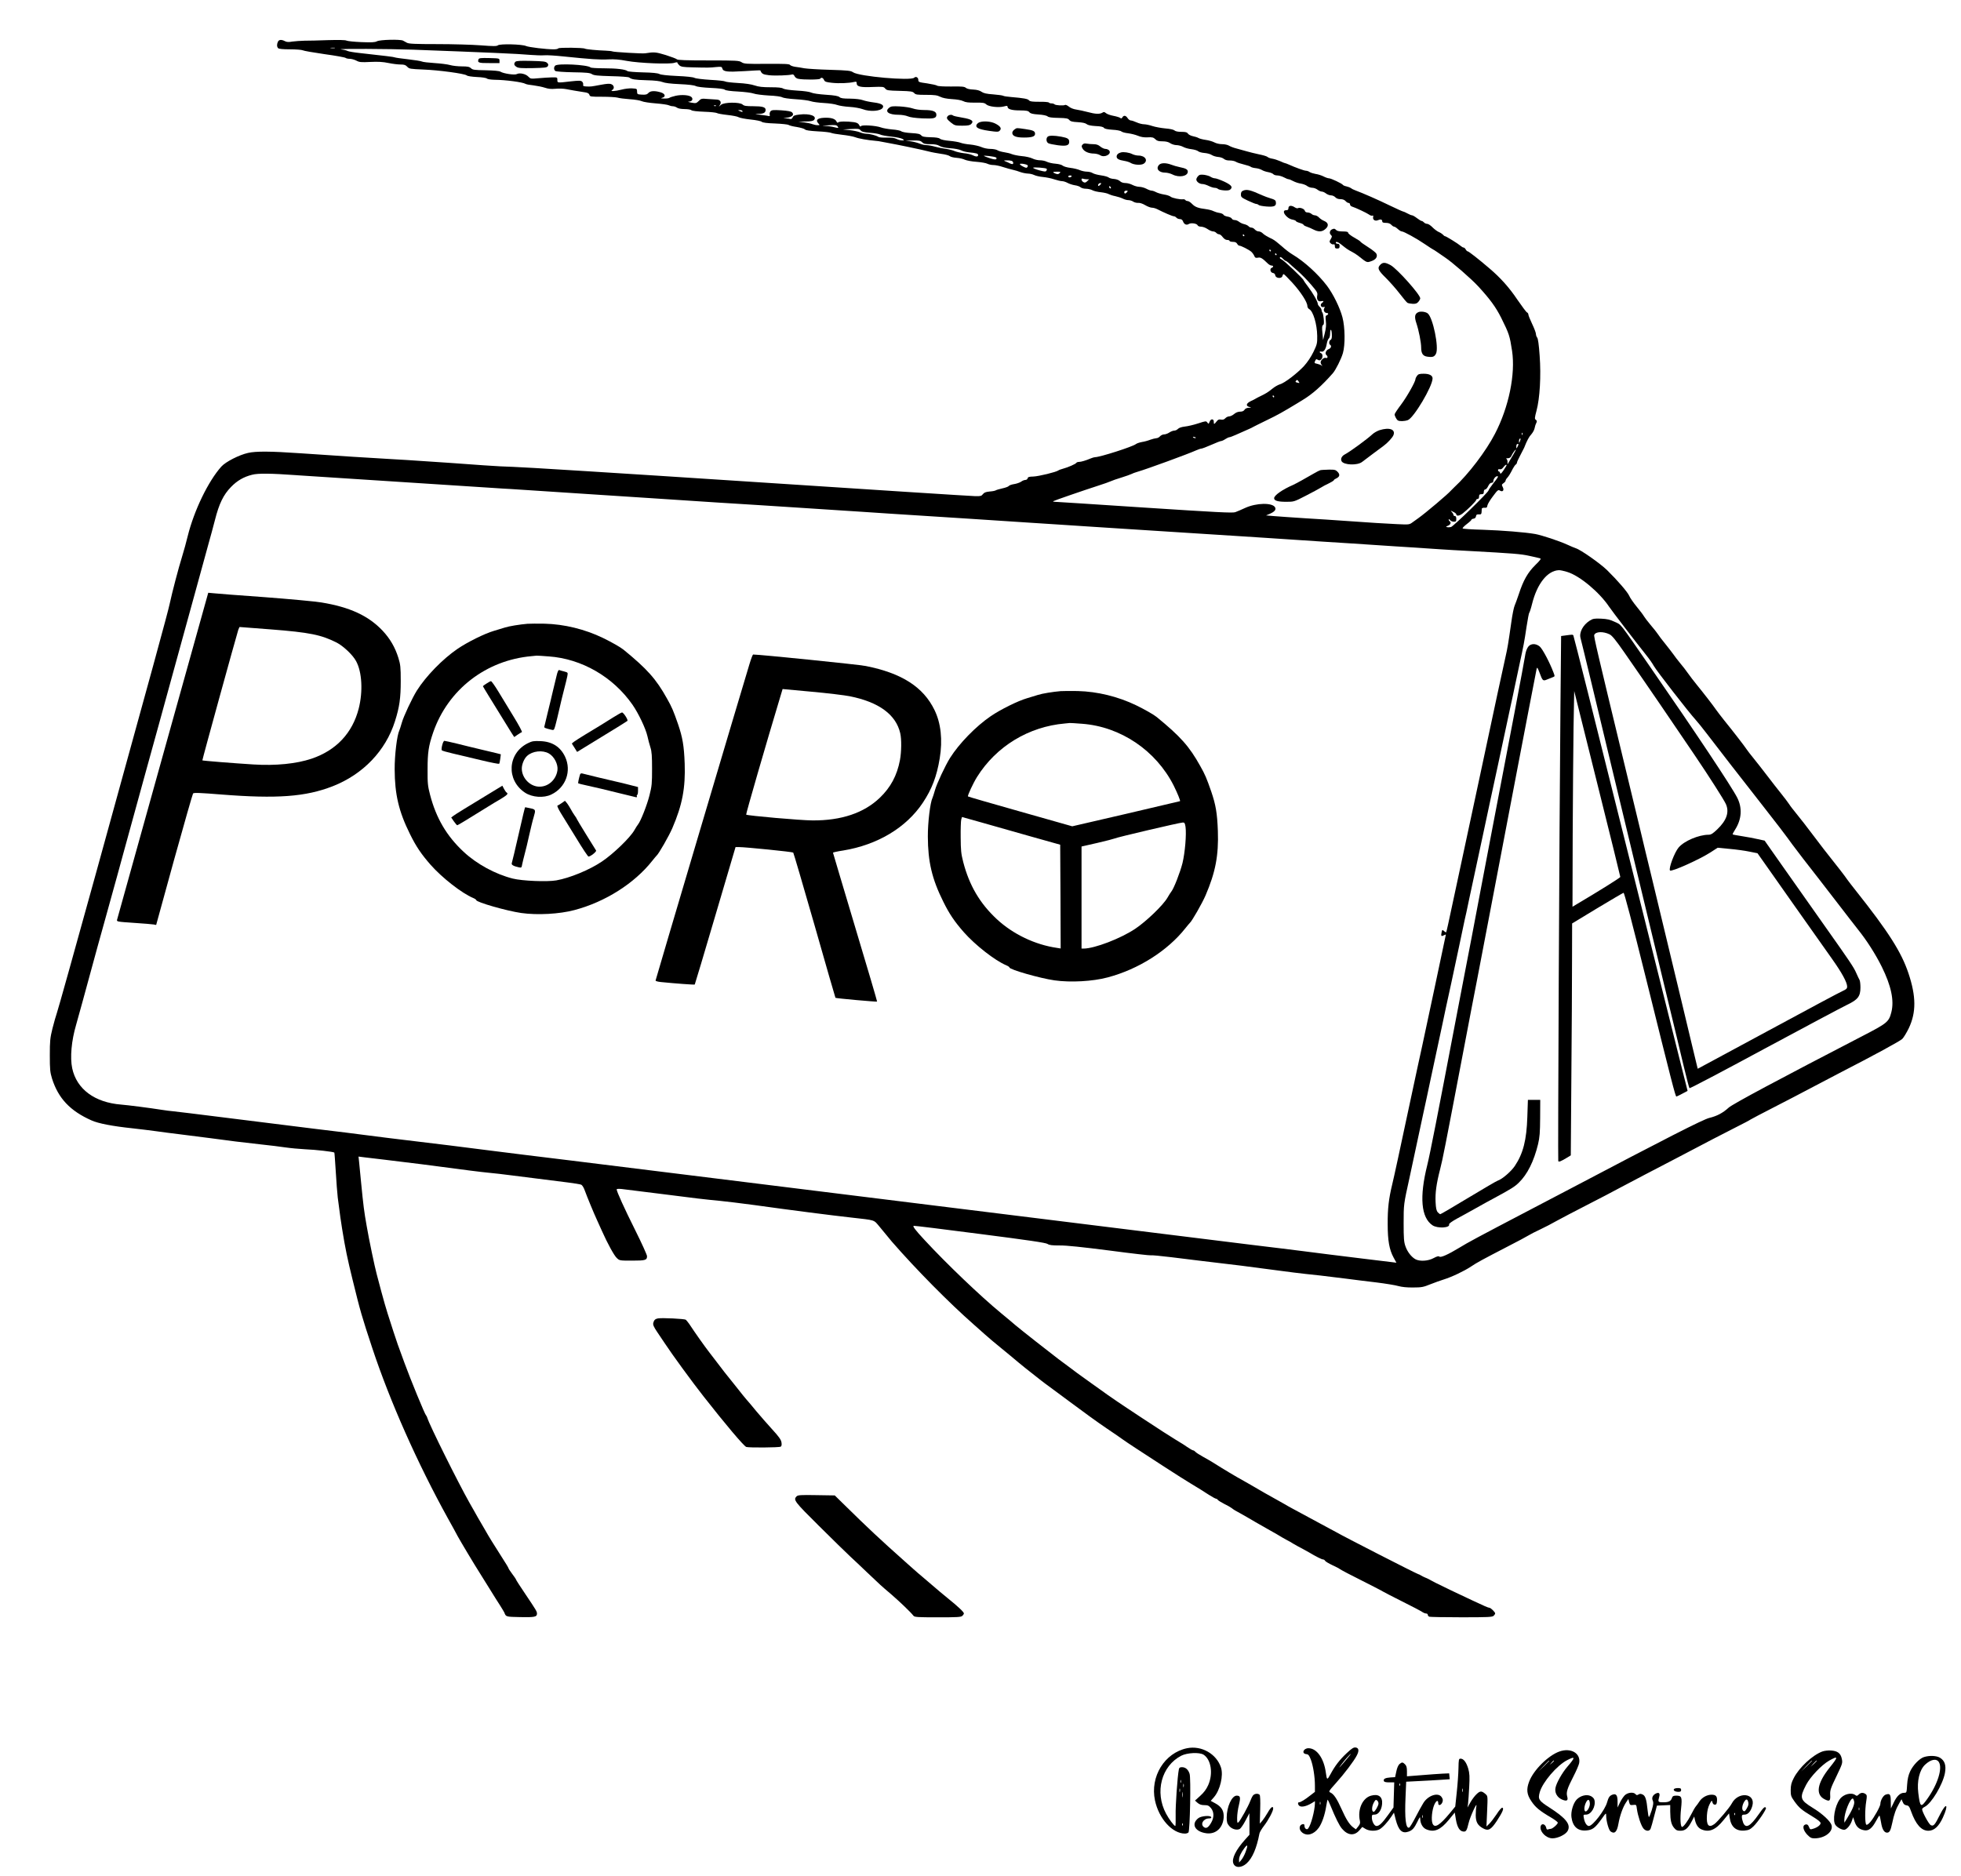 <?xml version="1.0" standalone="no"?>
<!DOCTYPE svg PUBLIC "-//W3C//DTD SVG 20010904//EN"
 "http://www.w3.org/TR/2001/REC-SVG-20010904/DTD/svg10.dtd">
<svg version="1.0" xmlns="http://www.w3.org/2000/svg"
 width="2067pt" height="1978pt" viewBox="0 0 2067 1978"
 preserveAspectRatio="xMidYMid meet">

<g transform="translate(0,1978) scale(0.1,-0.1)"
fill="#000000" stroke="none">
<path d="M2930 19341 c-13 -26 -13 -54 2 -69 8 -8 51 -12 126 -12 62 0 122 -5
132 -10 10 -6 115 -24 232 -41 117 -16 217 -34 222 -40 6 -5 25 -9 43 -9 18 0
49 -9 69 -19 31 -17 50 -19 147 -14 83 4 133 1 191 -11 43 -9 100 -16 128 -16
39 0 54 -5 71 -24 21 -22 31 -23 167 -29 164 -6 437 -43 460 -62 9 -8 53 -14
108 -17 52 -2 97 -9 104 -16 7 -7 42 -12 82 -13 115 -1 295 -25 325 -43 7 -5
45 -12 85 -16 39 -5 93 -16 120 -25 36 -12 66 -15 110 -11 34 4 86 2 116 -4
49 -10 100 -18 206 -35 21 -4 34 -13 37 -25 5 -19 14 -20 134 -20 70 0 143 -4
161 -9 18 -6 77 -13 130 -17 53 -3 111 -13 127 -21 17 -8 83 -18 148 -23 64
-5 126 -14 137 -20 10 -5 29 -10 42 -10 13 0 33 -7 44 -15 12 -9 42 -14 79
-15 34 0 66 -5 73 -12 7 -7 58 -13 134 -16 68 -2 128 -9 135 -14 6 -5 56 -14
110 -20 54 -6 108 -16 119 -24 12 -7 68 -18 125 -24 58 -6 109 -16 118 -24 11
-9 55 -15 143 -18 70 -3 133 -10 140 -15 7 -6 46 -16 87 -22 41 -7 79 -18 85
-25 8 -10 50 -16 136 -21 68 -3 132 -11 141 -16 9 -5 61 -14 115 -20 54 -6
116 -17 139 -26 39 -15 127 -30 215 -38 25 -2 45 -5 45 -6 0 0 34 -7 75 -14
112 -20 367 -73 435 -91 33 -9 94 -20 135 -26 41 -5 82 -16 91 -24 9 -8 41
-16 72 -18 31 -2 70 -11 87 -20 18 -8 73 -19 123 -22 50 -4 102 -13 116 -21
14 -7 42 -13 63 -13 20 0 65 -9 100 -21 34 -11 81 -24 103 -29 22 -5 58 -15
80 -24 22 -8 57 -15 78 -16 21 0 51 -7 67 -15 16 -8 58 -18 92 -21 35 -3 89
-14 121 -25 31 -10 68 -19 82 -19 13 0 39 -8 57 -18 18 -10 52 -21 76 -25 24
-3 51 -12 61 -21 10 -9 35 -16 57 -16 21 0 53 -7 69 -16 17 -9 57 -18 90 -21
33 -4 69 -12 80 -19 11 -6 43 -17 70 -22 28 -6 64 -18 80 -26 17 -9 43 -16 58
-16 15 0 39 -7 52 -16 13 -9 37 -14 52 -13 17 2 47 -8 74 -24 25 -15 57 -27
72 -27 14 0 38 -7 54 -15 72 -37 161 -75 175 -75 9 0 21 -7 28 -15 7 -8 23
-15 36 -15 17 0 28 -8 34 -25 12 -32 37 -42 62 -26 23 14 84 5 92 -15 3 -8 19
-14 36 -14 17 0 48 -11 68 -25 20 -14 46 -25 58 -25 12 0 27 -7 34 -15 7 -8
20 -15 29 -15 10 0 27 -13 39 -30 15 -19 31 -30 47 -30 14 0 25 -4 25 -10 0
-5 16 -10 35 -10 24 0 37 -6 45 -20 6 -11 16 -20 22 -20 19 0 101 -42 127 -64
13 -12 27 -32 32 -45 8 -19 14 -22 38 -18 29 6 45 -4 106 -63 12 -11 28 -20
38 -20 21 0 22 -16 1 -24 -23 -9 -14 -50 13 -54 14 -2 23 -11 25 -25 4 -32 67
-38 75 -8 3 12 9 21 13 21 5 0 46 -41 91 -90 88 -96 159 -206 159 -245 0 -14
9 -29 21 -35 41 -23 81 -158 83 -280 1 -80 -1 -90 -40 -171 -27 -55 -63 -108
-100 -149 -73 -78 -206 -180 -254 -192 -19 -6 -55 -26 -80 -47 -44 -36 -69
-51 -125 -78 -16 -8 -37 -18 -45 -23 -8 -6 -34 -19 -58 -30 -48 -24 -53 -50
-12 -61 23 -6 22 -7 -7 -8 -21 -1 -37 -8 -45 -21 -9 -14 -24 -20 -46 -20 -22
0 -45 -9 -64 -25 -16 -14 -40 -25 -52 -25 -13 0 -31 -9 -41 -20 -12 -13 -25
-17 -45 -14 -21 5 -32 0 -47 -20 -25 -32 -30 -32 -29 -4 1 34 -32 36 -44 2
-10 -25 -11 -26 -24 -9 -13 18 -17 17 -97 -9 -46 -15 -109 -30 -139 -33 -35
-4 -62 -13 -73 -24 -10 -11 -28 -19 -40 -19 -12 0 -35 -9 -52 -20 -16 -11 -41
-20 -55 -20 -14 0 -33 -9 -43 -20 -9 -11 -27 -20 -39 -20 -13 -1 -41 -8 -63
-16 -22 -9 -62 -20 -88 -24 -27 -5 -56 -15 -64 -22 -33 -27 -379 -138 -431
-138 -8 0 -28 -6 -45 -13 -51 -22 -102 -37 -125 -37 -11 0 -24 -4 -27 -10 -8
-12 -86 -47 -139 -61 -22 -6 -45 -14 -51 -19 -22 -17 -208 -62 -262 -64 -46
-1 -59 -5 -61 -19 -2 -9 -13 -17 -24 -17 -11 0 -32 -8 -46 -19 -15 -10 -48
-21 -74 -25 -26 -4 -51 -13 -55 -20 -5 -7 -35 -18 -68 -25 -33 -7 -64 -17 -70
-21 -5 -4 -34 -10 -64 -12 -41 -4 -58 -11 -71 -28 -15 -20 -25 -22 -79 -21
-34 0 -1121 70 -2414 155 -1294 85 -2400 154 -2460 154 -59 1 -196 8 -305 16
-108 8 -271 20 -362 26 -91 6 -226 15 -300 20 -74 6 -218 14 -320 20 -168 9
-578 35 -950 61 -319 22 -472 23 -555 4 -95 -21 -237 -94 -282 -144 -138 -154
-287 -462 -354 -731 -15 -63 -42 -160 -59 -215 -39 -125 -106 -381 -131 -498
-20 -96 -188 -708 -780 -2852 -214 -775 -398 -1433 -409 -1462 -10 -28 -31
-103 -47 -165 -25 -102 -28 -130 -28 -283 0 -150 3 -179 23 -245 66 -209 191
-342 417 -442 71 -32 221 -61 430 -83 83 -9 193 -23 245 -30 52 -8 174 -23
270 -35 96 -12 238 -30 315 -40 171 -24 343 -45 535 -66 80 -8 190 -22 245
-30 55 -8 149 -17 210 -20 108 -4 301 -26 309 -35 2 -2 8 -92 15 -199 6 -107
16 -231 21 -275 26 -198 32 -246 46 -330 33 -205 56 -316 110 -535 83 -339 97
-386 209 -725 186 -560 475 -1211 795 -1790 46 -82 93 -168 104 -190 29 -53
179 -304 231 -385 23 -36 72 -114 109 -175 37 -60 85 -137 107 -170 21 -33 41
-67 45 -75 17 -45 15 -45 169 -48 151 -3 175 2 175 37 0 22 -9 37 -122 205
-54 80 -98 148 -98 152 0 4 -18 31 -40 60 -22 29 -40 57 -40 61 0 4 -28 52
-63 105 -90 141 -148 234 -180 292 -16 28 -35 61 -43 74 -8 13 -25 42 -38 65
-13 23 -51 92 -86 152 -121 214 -422 819 -445 895 -4 14 -11 27 -15 30 -11 8
-161 372 -226 550 -68 184 -83 226 -118 335 -19 61 -47 146 -61 190 -14 44
-44 147 -66 230 -22 82 -44 166 -49 185 -21 78 -81 364 -105 505 -28 159 -34
207 -59 460 -8 88 -18 185 -21 216 l-6 56 63 -8 c35 -4 126 -15 203 -24 223
-26 531 -65 905 -115 80 -10 177 -22 215 -25 39 -3 140 -15 225 -26 141 -17
230 -29 595 -75 66 -8 129 -19 140 -23 12 -5 28 -30 39 -62 22 -61 95 -239
130 -314 13 -27 36 -79 52 -115 59 -132 127 -256 155 -282 29 -28 31 -28 162
-28 141 0 157 5 157 47 0 13 -55 135 -123 271 -115 230 -197 411 -197 433 0 6
22 7 53 4 119 -14 303 -37 482 -60 250 -33 414 -52 555 -65 63 -6 225 -26 360
-44 394 -55 817 -109 1015 -131 272 -31 241 -21 308 -100 32 -38 70 -85 85
-103 15 -18 34 -41 42 -51 256 -294 602 -644 860 -871 41 -36 97 -86 125 -111
27 -25 102 -88 165 -139 63 -52 148 -121 187 -155 40 -33 93 -76 118 -95 25
-19 57 -44 70 -55 14 -11 35 -28 48 -38 12 -10 74 -56 137 -102 63 -46 140
-103 170 -126 164 -122 278 -205 390 -281 69 -46 145 -99 170 -117 37 -27 193
-129 420 -276 172 -111 216 -139 290 -184 47 -29 94 -58 105 -64 10 -7 49 -31
86 -55 36 -23 71 -42 77 -42 6 0 15 -6 19 -13 4 -6 35 -25 68 -42 33 -16 68
-36 78 -44 18 -15 44 -31 92 -56 17 -9 46 -26 67 -38 35 -21 142 -83 203 -117
89 -50 162 -92 175 -101 8 -5 29 -16 45 -25 17 -8 48 -26 70 -40 22 -13 58
-33 80 -44 22 -12 58 -31 80 -44 77 -46 137 -76 150 -76 8 0 18 -6 22 -14 4
-8 40 -29 78 -47 39 -18 72 -35 75 -39 3 -3 41 -24 85 -47 266 -135 362 -184
375 -193 8 -5 98 -52 200 -103 102 -51 196 -100 210 -110 13 -9 32 -17 42 -17
10 0 18 -6 18 -14 0 -8 7 -17 16 -20 9 -3 161 -6 339 -6 281 0 326 2 339 16 9
8 16 20 16 25 0 13 -46 59 -60 59 -12 0 -62 22 -185 80 -44 21 -143 68 -220
104 -77 37 -149 72 -160 78 -11 6 -29 16 -40 21 -11 6 -27 14 -35 19 -8 4 -26
13 -40 18 -14 6 -32 15 -40 20 -8 6 -23 13 -33 16 -34 12 -785 396 -867 444
-8 4 -73 40 -145 78 -120 65 -201 108 -315 170 -25 13 -63 35 -85 48 -22 13
-58 33 -80 45 -43 23 -214 120 -273 156 -20 12 -53 30 -72 41 -72 39 -223 129
-315 188 -27 17 -80 48 -117 68 -36 20 -72 43 -78 51 -7 8 -18 15 -24 15 -6 0
-36 17 -66 38 -30 21 -62 41 -70 45 -8 4 -34 20 -57 35 -23 15 -77 49 -120 76
-43 28 -143 93 -222 145 -79 53 -151 101 -160 106 -28 18 -154 103 -206 140
-27 20 -66 47 -85 61 -19 13 -60 42 -90 64 -30 22 -75 55 -100 72 -25 17 -76
55 -115 85 -38 29 -96 72 -128 95 -68 51 -409 319 -453 357 -17 14 -44 37 -60
51 -16 14 -58 49 -94 78 -218 180 -571 517 -804 769 -98 105 -130 148 -114
150 7 2 322 -37 699 -86 506 -65 692 -92 711 -105 19 -13 48 -16 129 -16 71 1
239 -17 528 -54 233 -31 428 -53 432 -50 5 3 103 -6 217 -20 114 -14 245 -30
292 -36 360 -42 538 -64 840 -105 96 -13 222 -29 280 -35 111 -11 171 -18 420
-49 85 -11 234 -30 330 -41 96 -12 200 -29 230 -38 36 -10 90 -16 155 -15 89
0 109 4 180 33 44 17 108 41 142 51 87 27 217 89 289 137 64 43 114 70 394
215 96 49 191 100 210 112 19 12 75 41 123 63 49 23 128 64 175 91 48 27 191
101 317 166 127 65 287 148 356 186 70 37 187 99 260 137 74 38 224 116 334
174 334 176 473 248 623 324 78 39 148 76 155 82 6 5 116 62 242 127 127 65
302 156 390 203 88 47 225 118 305 160 362 186 637 336 661 359 14 13 45 64
69 113 79 167 78 335 -3 578 -75 225 -212 440 -555 872 -37 46 -78 100 -91
118 -23 35 -109 145 -198 257 -27 33 -75 96 -108 140 -120 159 -199 261 -240
310 -23 28 -53 66 -66 87 -13 20 -51 70 -84 111 -33 41 -98 124 -145 186 -47
61 -111 144 -144 184 -32 39 -66 83 -75 97 -19 30 -145 193 -236 305 -35 44
-75 96 -88 115 -25 37 -125 167 -205 265 -27 33 -67 85 -88 115 -21 30 -59 80
-85 110 -25 30 -56 71 -69 90 -14 19 -52 69 -85 110 -34 41 -70 89 -80 105
-11 17 -45 60 -77 97 -31 37 -62 78 -69 90 -7 13 -41 59 -77 102 -36 44 -71
95 -79 115 -17 39 -122 161 -233 270 -73 71 -279 216 -330 231 -14 5 -54 21
-90 38 -88 40 -267 99 -337 112 -109 19 -348 38 -553 45 -113 3 -208 9 -212
14 -5 4 15 24 42 45 28 21 50 42 50 46 0 5 10 10 23 12 14 2 23 11 25 25 2 17
9 21 30 20 22 -2 27 2 29 23 0 14 1 30 2 37 1 6 13 11 28 10 23 -2 29 3 31 23
2 14 28 58 58 97 49 66 56 72 74 61 30 -19 48 3 30 37 -12 23 -12 27 8 41 12
8 22 20 22 26 0 6 7 20 17 30 18 20 32 43 60 98 10 19 24 39 31 43 6 4 12 13
12 20 0 7 16 41 35 77 19 36 37 72 41 80 28 73 53 119 76 142 14 16 29 43 33
60 3 18 11 44 18 57 9 19 9 25 -4 35 -14 10 -13 20 7 96 35 131 49 366 33 581
-8 115 -17 179 -26 190 -7 8 -13 26 -13 38 0 12 -18 60 -40 106 -22 46 -40 91
-40 100 0 8 -6 18 -14 21 -8 3 -53 64 -102 135 -85 127 -178 231 -296 331
-112 96 -217 178 -227 178 -6 0 -15 9 -21 20 -6 11 -16 20 -22 20 -7 0 -21 8
-32 18 -26 23 -154 102 -165 102 -5 0 -14 7 -21 16 -8 8 -27 21 -44 28 -17 7
-47 30 -66 49 -19 20 -45 37 -56 37 -12 0 -27 7 -34 15 -7 8 -18 15 -24 15 -6
0 -29 14 -50 30 -22 17 -45 30 -52 30 -8 0 -29 9 -49 20 -20 11 -40 20 -45 20
-5 0 -69 29 -142 64 -119 58 -278 128 -364 160 -18 6 -38 17 -45 23 -8 6 -29
14 -46 18 -18 3 -35 11 -38 16 -9 14 -125 69 -146 69 -11 0 -37 9 -58 20 -22
11 -59 23 -83 26 -23 4 -52 13 -63 20 -11 8 -28 14 -39 14 -18 0 -112 34 -183
66 -17 8 -34 14 -38 14 -3 0 -27 9 -52 21 -25 11 -62 23 -82 26 -20 3 -43 11
-51 19 -8 7 -49 19 -90 27 -41 9 -100 23 -130 32 -30 9 -79 22 -108 30 -29 7
-64 21 -77 29 -14 9 -45 16 -72 16 -28 0 -63 8 -83 19 -19 10 -60 22 -90 26
-30 4 -64 13 -75 19 -11 7 -38 16 -60 20 -21 4 -45 16 -53 27 -10 15 -25 19
-69 19 -36 0 -62 5 -73 15 -10 9 -47 17 -96 21 -43 4 -105 15 -136 25 -32 11
-72 19 -90 19 -18 0 -53 9 -77 20 -24 11 -51 20 -61 20 -10 0 -25 11 -34 25
-19 29 -41 32 -55 8 -7 -13 -12 -14 -23 -6 -7 6 -40 16 -72 22 -33 6 -68 19
-78 28 -16 14 -23 15 -38 5 -28 -17 -75 -15 -155 7 -39 10 -92 22 -120 26 -30
4 -61 17 -78 31 -16 13 -34 21 -39 18 -16 -10 -101 -5 -112 6 -6 6 -20 10 -32
10 -13 0 -25 4 -28 9 -3 5 -49 9 -101 8 -75 0 -98 3 -108 15 -12 16 -57 24
-187 35 -41 3 -79 9 -85 13 -5 4 -53 11 -105 15 -71 5 -102 12 -123 27 -20 14
-48 22 -89 24 -37 1 -67 9 -77 18 -14 13 -43 16 -154 14 -79 -1 -142 3 -149 9
-7 6 -55 16 -105 24 -87 12 -93 14 -93 36 0 27 -26 41 -43 24 -35 -35 -582 13
-645 57 -24 17 -53 20 -242 26 -118 3 -240 11 -270 16 -30 6 -75 13 -100 16
-25 4 -48 13 -53 20 -6 10 -59 12 -245 11 -218 -2 -239 0 -265 17 -26 17 -51
19 -350 19 -232 0 -325 3 -332 12 -5 6 -59 26 -118 45 -106 32 -121 33 -217
18 -28 -5 -333 13 -344 20 -6 3 -38 7 -71 8 -90 3 -207 14 -219 21 -17 11
-274 14 -281 3 -3 -6 -25 -10 -48 -10 -81 0 -262 22 -292 35 -41 19 -276 25
-297 7 -12 -10 -48 -10 -179 0 -90 7 -297 13 -459 13 -232 0 -300 3 -320 14
-14 8 -33 18 -42 23 -31 15 -242 10 -274 -7 -23 -12 -56 -13 -164 -9 -74 3
-145 10 -157 16 -13 7 -83 8 -195 5 -95 -4 -207 -6 -248 -6 -41 -1 -99 -5
-128 -9 -38 -7 -59 -6 -78 4 -37 19 -62 17 -74 -5z m598 -68 c-10 -2 -28 -2
-40 0 -13 2 -5 4 17 4 22 1 32 -1 23 -4z m832 -17 c749 -28 1109 -43 1235 -55
50 -4 113 -6 140 -4 28 3 120 -3 205 -12 290 -30 385 -36 472 -31 64 3 117 -1
195 -16 128 -24 454 -37 502 -20 18 6 31 7 31 2 0 -5 9 -18 20 -28 18 -16 39
-20 138 -22 166 -4 180 -4 248 3 56 5 62 4 67 -13 9 -36 48 -41 230 -30 93 6
170 10 171 8 16 -37 27 -43 92 -51 63 -7 208 -2 244 8 9 3 19 -4 25 -18 6 -13
22 -25 40 -28 50 -11 223 -10 230 1 11 17 30 11 40 -12 9 -20 21 -24 85 -31
74 -8 178 -4 233 9 23 5 27 3 27 -15 0 -34 41 -44 169 -38 108 4 116 3 132
-17 16 -19 29 -21 152 -24 118 -3 137 -6 153 -23 15 -17 31 -19 126 -19 89 0
116 -4 148 -20 26 -13 66 -21 124 -25 52 -3 99 -11 118 -21 25 -13 57 -17 128
-16 81 1 98 -2 116 -19 26 -24 132 -36 187 -21 30 8 37 8 37 -3 0 -26 44 -39
130 -39 69 -1 88 -4 100 -19 11 -14 35 -20 95 -24 48 -3 87 -11 97 -20 11 -10
45 -15 115 -16 84 -2 100 -5 114 -22 13 -15 32 -20 90 -23 50 -3 80 -10 92
-20 13 -11 43 -18 95 -21 53 -2 80 -8 88 -19 7 -10 35 -16 90 -20 44 -2 86
-10 94 -18 8 -7 40 -16 70 -19 30 -4 77 -15 103 -26 33 -14 65 -19 105 -17 47
3 60 -1 79 -19 17 -18 33 -23 75 -23 36 0 63 -6 83 -20 17 -11 46 -20 65 -20
19 0 51 -8 70 -18 19 -11 59 -22 89 -25 30 -4 61 -13 71 -22 9 -8 39 -16 66
-18 27 -2 61 -11 76 -21 15 -10 45 -19 68 -21 22 -1 50 -11 60 -20 13 -11 35
-18 62 -17 24 0 53 -6 65 -14 12 -8 50 -20 83 -28 34 -8 67 -19 74 -25 7 -6
31 -12 52 -14 22 -2 51 -11 64 -19 14 -9 44 -19 67 -23 23 -4 47 -13 54 -21 6
-8 26 -14 43 -14 17 0 48 -9 69 -20 20 -11 43 -20 50 -20 7 0 29 -9 49 -20 21
-11 57 -23 80 -26 24 -4 54 -15 67 -26 13 -10 37 -18 53 -18 17 0 41 -9 55
-20 14 -11 35 -20 45 -20 11 0 31 -9 45 -20 14 -11 38 -20 53 -20 15 0 35 -9
45 -20 12 -13 31 -20 54 -20 24 0 42 -7 54 -20 9 -11 24 -20 32 -20 8 0 15 -7
15 -15 0 -9 8 -18 18 -22 44 -14 159 -69 180 -84 13 -10 29 -16 37 -13 9 4 12
0 9 -13 -8 -30 21 -49 52 -34 28 12 44 7 44 -15 0 -10 12 -14 38 -14 26 0 45
-7 57 -20 10 -11 23 -20 30 -20 7 0 24 -11 39 -25 15 -14 33 -25 41 -25 21 0
156 -74 245 -135 44 -30 83 -55 85 -55 2 0 24 -14 47 -30 24 -17 60 -42 80
-55 75 -50 276 -224 351 -306 123 -134 183 -216 240 -329 84 -170 90 -187 115
-349 37 -246 -34 -593 -180 -874 -95 -184 -280 -427 -429 -564 -13 -12 -29
-28 -35 -35 -30 -36 -268 -237 -344 -291 -14 -10 -41 -29 -60 -43 -35 -26 -37
-26 -165 -20 -126 6 -261 14 -570 36 -82 6 -262 18 -400 26 -137 9 -286 19
-330 23 l-80 7 40 17 c50 22 68 44 55 68 -28 51 -197 48 -315 -6 -38 -18 -86
-38 -105 -45 -29 -10 -196 -1 -965 49 -511 34 -936 61 -944 61 -8 0 -12 3 -9
6 7 6 326 116 478 165 52 16 109 37 125 44 17 8 68 26 115 40 47 15 94 31 105
37 11 6 40 17 65 24 98 28 537 189 616 225 23 10 48 19 56 19 9 0 56 18 106
40 49 22 96 40 103 40 8 0 28 9 44 20 17 11 36 20 43 20 7 0 39 12 70 26 53
24 81 36 142 63 14 6 32 15 40 20 8 5 74 37 145 72 111 53 172 88 319 177 11
7 37 23 57 35 102 61 202 150 318 282 30 34 88 150 106 212 25 86 23 273 -5
378 -27 102 -97 244 -163 332 -96 126 -241 257 -362 329 -28 16 -79 55 -115
88 -36 32 -78 65 -95 73 -58 28 -92 48 -109 66 -10 9 -27 17 -39 17 -13 0 -30
9 -40 20 -9 11 -25 20 -36 20 -10 0 -24 6 -30 14 -7 8 -27 18 -44 22 -18 3
-43 15 -56 25 -13 11 -34 19 -48 19 -13 0 -26 7 -29 15 -4 8 -23 18 -44 21
-22 4 -41 12 -44 20 -3 7 -22 16 -43 19 -21 3 -49 12 -63 19 -14 8 -50 17 -80
21 -81 10 -113 22 -145 55 -16 17 -37 30 -46 30 -10 0 -21 5 -24 10 -4 6 -14
10 -23 9 -32 -5 -117 13 -133 27 -9 8 -40 19 -70 23 -30 5 -67 16 -84 25 -16
9 -38 16 -48 16 -9 0 -34 9 -54 20 -21 11 -54 20 -73 20 -19 0 -52 9 -73 20
-20 11 -54 20 -74 20 -23 0 -45 7 -58 20 -13 12 -38 21 -62 23 -22 1 -48 8
-56 15 -9 8 -46 18 -82 23 -37 5 -76 16 -88 24 -12 8 -39 15 -60 15 -20 0 -54
7 -75 16 -20 9 -65 20 -100 24 -34 4 -71 15 -80 23 -11 10 -43 18 -77 21 -33
2 -73 12 -90 20 -16 9 -49 16 -73 16 -23 0 -59 8 -80 19 -20 10 -71 22 -112
25 -41 4 -88 14 -105 21 -16 7 -52 16 -80 20 -27 4 -60 13 -72 21 -12 8 -46
14 -75 14 -30 0 -71 9 -95 20 -23 10 -75 22 -115 26 -40 3 -87 12 -104 19 -17
7 -69 16 -115 20 -50 4 -91 13 -101 22 -11 10 -43 15 -100 16 -67 2 -86 6 -98
20 -13 15 -35 20 -105 24 -53 3 -96 11 -105 19 -8 7 -51 16 -95 19 -44 4 -97
13 -118 21 -53 20 -202 30 -212 14 -5 -8 -11 -5 -19 12 -9 17 -23 25 -56 30
-71 10 -158 9 -166 -3 -4 -7 -11 -2 -18 12 -14 28 -60 41 -133 37 -67 -4 -88
-24 -59 -57 19 -21 19 -21 -7 -21 -14 0 -38 5 -54 11 -15 6 -55 15 -88 19
l-60 7 76 2 c56 1 80 5 90 17 34 41 -47 70 -156 56 -49 -6 -62 -11 -70 -30 -6
-12 -16 -20 -23 -17 -8 3 -30 6 -50 7 -33 1 -31 2 12 7 57 7 80 31 55 56 -11
11 -45 17 -115 22 -84 5 -101 3 -113 -11 -7 -9 -11 -25 -8 -35 3 -12 0 -18 -7
-15 -6 2 -45 8 -86 13 -68 8 -70 9 -25 10 54 1 75 13 75 43 0 28 -33 38 -131
38 -74 0 -96 3 -112 18 -30 27 -196 25 -227 -3 l-23 -20 13 22 c17 26 0 52
-34 53 -11 0 -53 3 -93 6 -68 6 -73 5 -98 -21 -26 -25 -30 -26 -79 -17 -32 6
-41 10 -23 11 32 1 46 26 26 47 -22 22 -103 28 -167 14 -31 -7 -61 -17 -67
-22 -5 -4 -29 -8 -55 -7 -35 1 -39 3 -20 8 41 11 32 43 -15 57 -63 19 -109 17
-130 -6 -15 -17 -29 -20 -69 -18 -49 3 -50 4 -51 33 0 29 -2 30 -52 33 -28 2
-78 -4 -111 -13 -71 -18 -127 -21 -99 -4 25 14 21 48 -7 60 -18 9 -46 7 -112
-5 -112 -21 -102 -19 -151 -18 -34 2 -40 5 -36 20 2 10 -3 24 -12 32 -13 11
-34 11 -118 2 -144 -17 -143 -17 -142 16 0 27 -1 27 -60 26 -33 -1 -96 -5
-141 -9 -78 -7 -82 -7 -105 17 -27 29 -91 43 -121 27 -23 -13 -141 5 -173 25
-13 8 -66 13 -155 15 -118 2 -137 4 -155 21 -17 16 -36 20 -96 20 -42 0 -98 6
-125 14 -27 8 -101 17 -164 21 -63 4 -123 11 -132 16 -9 5 -76 16 -148 24 -72
8 -134 17 -139 20 -9 5 -101 16 -371 46 -58 6 -114 16 -125 21 -10 6 -42 14
-70 17 -60 9 517 6 765 -3z m3187 -592 c-3 -3 -12 -4 -19 -1 -8 3 -5 6 6 6 11
1 17 -2 13 -5z m278 -54 c7 -12 -2 -12 -30 0 -19 8 -19 9 2 9 12 1 25 -3 28
-9z m1010 -178 c-2 -2 -20 1 -42 7 -21 6 -63 12 -93 13 -44 1 -38 3 30 7 68 5
87 3 97 -9 6 -8 10 -16 8 -18z m336 -52 c46 -3 94 -12 106 -18 12 -7 65 -17
118 -22 54 -6 106 -17 118 -25 21 -15 21 -15 -6 -15 -16 0 -42 7 -58 16 -21
10 -53 15 -104 13 -41 -1 -80 2 -87 8 -19 14 -91 33 -127 33 -17 0 -48 7 -69
16 -20 8 -68 18 -107 22 l-70 7 85 5 c75 4 87 3 101 -14 12 -15 35 -21 100
-26z m549 -100 c16 -16 33 -20 86 -20 47 0 76 -5 98 -19 21 -12 58 -20 112
-24 46 -3 95 -12 113 -21 18 -10 55 -19 84 -22 80 -8 97 -13 97 -29 0 -19 -23
-19 -59 -1 -15 8 -56 18 -92 21 -35 4 -77 14 -94 21 -16 8 -57 19 -90 24 -33
4 -87 15 -120 24 -32 9 -73 16 -91 16 -17 0 -49 7 -70 16 -22 9 -64 20 -94 24
l-55 7 78 2 c65 1 80 -2 97 -19z m777 -159 c7 -3 9 -11 5 -17 -5 -8 -24 -6
-66 7 -33 11 -62 22 -65 25 -8 8 110 -6 126 -15z m167 -37 c18 -7 22 -34 6
-34 -6 0 -18 4 -28 9 -9 5 -28 14 -42 19 -24 10 -23 11 12 11 20 1 43 -2 52
-5z m163 -43 c8 -4 9 -11 3 -21 -8 -12 -14 -12 -44 3 -20 9 -36 21 -36 27 0 9
53 3 77 -9z m205 -40 c4 -3 3 -13 -2 -20 -7 -12 -18 -12 -74 3 -36 10 -66 22
-66 27 0 9 131 0 142 -10z m137 -46 c-12 -12 -21 -14 -42 -6 -38 15 -33 21 15
21 38 0 41 -2 27 -15z m126 -35 c-3 -5 -13 -10 -21 -10 -8 0 -14 5 -14 10 0 6
9 10 21 10 11 0 17 -4 14 -10z m161 -30 l24 0 -20 -20 c-16 -16 -25 -18 -40
-10 -24 13 -28 45 -4 36 9 -3 27 -6 40 -6z m144 -55 c-7 -8 -16 -15 -21 -15
-5 0 -6 7 -3 15 4 8 13 15 21 15 13 0 13 -3 3 -15z m110 -36 c0 -6 -4 -7 -10
-4 -5 3 -10 11 -10 16 0 6 5 7 10 4 6 -3 10 -11 10 -16z m170 -44 c-7 -8 -16
-15 -21 -15 -5 0 -9 7 -9 15 0 9 9 15 21 15 18 0 19 -2 9 -15z m1235 -455 c3
-5 1 -10 -4 -10 -6 0 -11 5 -11 10 0 6 2 10 4 10 3 0 8 -4 11 -10z m280 -160
c3 -5 1 -10 -4 -10 -6 0 -11 5 -11 10 0 6 2 10 4 10 3 0 8 -4 11 -10z m60 -40
c3 -5 1 -10 -4 -10 -6 0 -11 5 -11 10 0 6 2 10 4 10 3 0 8 -4 11 -10z m70 -50
c10 -11 22 -20 26 -20 4 0 19 -10 33 -22 13 -13 55 -50 93 -83 38 -33 102 -98
141 -144 66 -77 72 -87 66 -118 -8 -42 10 -67 43 -58 27 6 30 -3 6 -20 -22
-16 -10 -49 17 -42 16 4 17 2 8 -13 -13 -21 4 -50 28 -50 19 0 18 -16 -2 -24
-13 -5 -14 -16 -9 -61 5 -39 2 -75 -11 -127 l-18 -73 -7 75 c-6 58 -4 77 6 83
10 5 12 22 8 65 -3 31 -9 61 -14 67 -5 5 -9 16 -9 25 0 9 -9 25 -20 35 -11 10
-20 24 -20 32 0 23 -52 115 -102 180 -27 35 -48 66 -48 69 0 13 -211 213 -231
219 -10 4 -19 11 -19 16 0 15 16 10 35 -11z m501 -852 c-18 -10 -21 -43 -6
-53 18 -11 10 -35 -14 -45 -30 -11 -44 -49 -24 -64 18 -14 12 -37 -8 -29 -18
7 -54 -24 -54 -47 0 -9 6 -22 13 -30 10 -12 9 -12 -3 -3 -8 6 -29 14 -47 18
-29 6 -31 8 -21 30 9 20 14 22 28 12 14 -8 22 -8 34 2 20 17 21 60 1 67 -22 9
-18 23 4 17 24 -6 47 27 56 84 4 23 13 47 21 54 8 6 14 28 14 49 0 58 15 58
18 -1 2 -39 -1 -55 -12 -61z m-330 -455 c-1 -1 -12 0 -24 4 -18 4 -20 8 -11
19 10 12 14 11 24 -3 8 -10 12 -19 11 -20z m-266 -143 c0 -5 -2 -10 -4 -10 -3
0 -8 5 -11 10 -3 6 -1 10 4 10 6 0 11 -4 11 -10z m2617 -402 c-3 -8 -6 -5 -6
6 -1 11 2 17 5 13 3 -3 4 -12 1 -19z m-3446 -36 c-7 -2 -18 1 -23 6 -8 8 -4 9
13 5 13 -4 18 -8 10 -11z m3420 -33 c-9 -22 -10 -22 -10 -3 -1 11 2 24 6 27
12 12 14 0 4 -24z m-22 -51 c-16 -32 -16 -32 -16 -3 0 15 5 25 14 25 11 0 11
-4 2 -22z m-45 -85 c-15 -27 -36 -61 -46 -78 l-18 -30 0 27 c0 14 -6 29 -12
31 -7 3 -1 6 15 6 20 1 31 8 40 29 12 26 38 62 45 62 2 0 -9 -21 -24 -47z
m-74 -119 c0 -3 -15 -26 -32 -52 -24 -35 -33 -42 -36 -29 -2 9 -8 17 -13 17
-5 0 -9 6 -9 14 0 9 7 12 19 9 12 -3 25 4 37 21 18 24 34 34 34 20z m-12750
-104 c80 -5 323 -21 540 -35 529 -34 1446 -93 1545 -100 44 -3 118 -8 165 -10
47 -3 150 -10 230 -15 80 -5 217 -14 305 -20 88 -6 225 -15 305 -20 215 -14
435 -28 615 -40 88 -6 225 -15 305 -20 343 -23 487 -32 860 -55 217 -14 427
-27 465 -30 39 -3 142 -9 230 -15 88 -5 192 -12 230 -15 39 -2 108 -7 155 -10
93 -6 183 -12 300 -20 41 -3 147 -10 235 -15 174 -11 383 -24 625 -40 85 -6
223 -15 305 -20 83 -5 220 -14 305 -20 85 -5 225 -14 310 -20 85 -5 223 -14
305 -20 83 -6 222 -15 310 -20 88 -6 264 -17 390 -25 127 -8 338 -22 470 -30
132 -8 309 -19 393 -25 83 -5 223 -15 310 -20 86 -6 222 -15 302 -20 80 -5
216 -14 303 -20 86 -5 228 -15 315 -20 86 -6 222 -15 302 -20 80 -5 219 -15
310 -20 91 -6 226 -15 300 -20 74 -5 221 -14 325 -19 455 -25 535 -31 625 -51
52 -11 103 -23 113 -26 14 -4 4 -18 -51 -72 -78 -77 -125 -159 -172 -303 -17
-52 -38 -107 -45 -124 -8 -16 -24 -95 -35 -175 -34 -239 -40 -271 -60 -360
-11 -47 -49 -224 -86 -395 -92 -434 -172 -808 -189 -885 -14 -67 -111 -520
-240 -1120 -96 -451 -108 -504 -112 -509 -1 -2 -11 4 -22 13 -18 17 -19 16
-26 -14 -8 -38 -3 -45 24 -30 12 6 21 9 21 6 0 -5 -237 -1117 -249 -1171 -6
-22 -73 -337 -151 -700 -77 -363 -151 -705 -165 -760 -37 -153 -49 -256 -48
-420 0 -174 17 -269 62 -352 l30 -55 -47 6 c-26 3 -159 20 -297 36 -137 17
-302 37 -365 45 -63 8 -187 24 -275 35 -88 11 -326 41 -530 65 -578 71 -1488
184 -1615 200 -63 8 -353 44 -645 80 -291 36 -764 95 -1050 130 -286 36 -830
103 -1210 150 -379 47 -906 112 -1170 145 -1503 186 -1799 223 -1985 245 -113
14 -257 32 -320 40 -140 19 -802 101 -920 114 -101 12 -290 35 -450 56 -63 9
-299 38 -525 65 -225 28 -644 80 -930 116 -286 36 -540 67 -564 69 -25 2 -74
8 -110 14 -147 23 -361 50 -434 56 -279 22 -469 163 -516 383 -24 114 -8 290
41 457 11 39 42 149 68 245 146 536 203 744 225 820 40 143 123 441 144 520
11 41 36 134 56 205 38 137 106 386 235 855 43 157 108 393 145 525 36 132 92
337 125 455 69 253 220 802 260 945 15 55 47 170 70 255 23 85 55 200 70 255
16 55 45 163 65 240 44 175 90 269 170 351 65 67 134 107 223 129 61 16 190
15 472 -5z m12615 -79 c-30 -39 -55 -75 -55 -81 0 -18 -371 -380 -396 -386
-12 -3 -31 -4 -41 -1 -15 3 -13 6 10 15 27 11 36 35 17 47 -5 3 -10 12 -10 18
0 7 7 4 14 -5 7 -10 25 -18 40 -18 22 0 26 4 26 30 0 20 -5 30 -15 30 -8 0
-15 5 -15 12 0 6 -7 20 -17 30 -16 17 -15 17 15 2 18 -8 32 -20 32 -25 0 -22
32 -19 66 7 53 41 144 131 144 144 0 5 7 10 15 10 9 0 15 9 15 25 0 20 5 25
25 25 20 0 25 5 25 25 0 15 6 25 15 25 8 0 22 16 31 35 10 22 23 35 35 35 11
0 19 7 19 15 0 25 23 55 43 55 14 0 5 -16 -38 -69z m776 -941 c130 -40 336
-212 439 -365 33 -49 291 -385 395 -515 29 -36 64 -86 78 -112 27 -49 370
-490 437 -563 20 -22 75 -89 121 -150 122 -160 331 -429 598 -770 130 -166
242 -312 250 -325 8 -13 82 -112 165 -220 84 -107 237 -305 341 -440 103 -135
212 -274 240 -310 90 -112 185 -260 250 -392 99 -200 132 -356 101 -478 -26
-103 -44 -117 -297 -248 -884 -458 -1375 -720 -1418 -759 -61 -56 -124 -89
-203 -108 -63 -14 -472 -223 -1463 -745 -49 -26 -238 -125 -420 -220 -583
-305 -658 -346 -750 -402 -122 -74 -200 -109 -214 -95 -7 7 -25 3 -60 -16 -56
-31 -143 -37 -190 -13 -43 23 -87 79 -107 138 -16 44 -19 84 -19 243 0 197 0
199 60 470 13 61 33 155 45 210 23 107 66 310 105 490 14 61 47 218 75 350 28
132 62 290 75 350 13 61 33 155 45 210 23 111 53 251 99 460 17 77 53 248 81
380 27 132 54 258 59 280 6 22 26 115 45 208 41 192 88 412 146 680 22 103 58
271 80 375 22 103 56 259 75 347 83 390 109 508 136 635 17 74 36 167 44 205
8 39 30 144 50 235 46 212 51 237 76 405 12 77 24 142 28 145 4 3 18 45 30 94
53 213 162 350 282 355 15 1 55 -8 90 -19z"/>
<path d="M5044 19155 c-14 -35 1 -41 112 -40 l109 0 0 25 c0 25 0 25 -108 28
-89 2 -108 0 -113 -13z"/>
<path d="M5433 19129 c-19 -19 -16 -37 11 -54 19 -13 51 -15 171 -13 127 3
149 5 159 20 8 14 7 22 -7 35 -15 15 -40 18 -170 21 -113 3 -155 0 -164 -9z"/>
<path d="M5852 19088 c-16 -16 -15 -43 1 -56 7 -6 86 -12 187 -14 142 -2 180
-6 200 -20 20 -13 59 -17 202 -21 98 -2 183 -8 190 -14 26 -20 56 -25 184 -29
87 -2 143 -9 167 -19 24 -10 87 -18 180 -22 91 -4 152 -11 170 -20 18 -9 77
-16 160 -20 86 -4 137 -10 147 -19 10 -8 60 -15 140 -19 69 -4 142 -13 163
-21 21 -8 93 -17 160 -21 72 -3 130 -11 142 -19 12 -7 71 -16 140 -20 66 -4
138 -13 160 -21 22 -8 85 -16 140 -19 55 -3 118 -12 140 -21 22 -8 80 -17 130
-20 51 -3 111 -14 138 -24 75 -29 188 -22 211 14 18 28 -13 47 -95 57 -41 5
-92 16 -114 24 -25 9 -75 15 -134 16 -73 0 -99 4 -112 16 -14 12 -50 19 -143
25 -74 5 -136 14 -153 22 -17 9 -77 18 -153 22 -78 5 -132 13 -145 21 -14 10
-53 14 -132 14 -86 0 -127 5 -168 19 -35 12 -98 22 -177 26 -68 4 -128 11
-134 16 -6 5 -76 13 -155 17 -81 5 -155 14 -168 21 -14 8 -87 16 -185 20 -104
5 -170 12 -186 21 -17 9 -74 15 -174 17 -82 2 -155 8 -161 13 -22 19 -118 30
-249 30 -73 0 -136 4 -141 9 -31 29 -347 45 -373 19z"/>
<path d="M9371 18643 c-49 -40 -3 -73 100 -73 33 0 76 -7 97 -16 24 -11 77
-18 154 -22 124 -5 148 1 148 39 0 34 -39 49 -125 49 -49 0 -98 7 -125 17 -25
9 -86 18 -135 21 -79 4 -93 2 -114 -15z"/>
<path d="M9992 18558 c-20 -20 -14 -33 30 -69 40 -32 47 -34 120 -34 61 0 81
4 95 18 32 32 6 50 -95 67 -50 8 -94 18 -98 23 -11 11 -39 8 -52 -5z"/>
<path d="M10322 18490 c-12 -5 -25 -17 -29 -26 -13 -34 32 -52 182 -70 41 -5
53 -3 65 11 19 23 4 45 -50 73 -47 23 -125 29 -168 12z"/>
<path d="M10692 18414 c-12 -8 -22 -24 -22 -34 0 -34 38 -50 123 -50 85 0 117
11 117 39 0 29 -19 38 -103 50 -97 14 -88 14 -115 -5z"/>
<path d="M11042 18338 c-18 -18 -14 -56 8 -68 10 -6 55 -15 99 -21 90 -12 121
-3 121 35 0 32 -15 42 -84 55 -78 14 -129 14 -144 -1z"/>
<path d="M11410 18255 c-12 -14 -11 -20 2 -43 19 -31 65 -51 121 -51 21 -1 49
-8 63 -17 46 -31 126 12 95 50 -8 9 -25 16 -38 16 -14 0 -38 11 -55 25 -21 18
-41 25 -73 25 -23 0 -56 3 -72 6 -20 4 -33 1 -43 -11z"/>
<path d="M11815 18173 c-29 -8 -45 -23 -45 -44 0 -23 24 -36 81 -45 24 -4 53
-13 64 -20 36 -23 112 -28 140 -10 50 33 16 86 -55 86 -19 0 -48 7 -64 15 -33
17 -92 26 -121 18z"/>
<path d="M12217 18042 c-37 -40 -3 -82 66 -82 21 0 55 -9 77 -20 69 -35 160
-18 160 30 0 24 -21 35 -85 48 -28 6 -68 17 -90 26 -55 21 -108 20 -128 -2z"/>
<path d="M12628 17923 c-10 -11 -18 -26 -18 -35 0 -23 33 -48 64 -48 15 0 44
-9 66 -20 22 -11 50 -20 63 -20 12 0 28 -5 33 -10 17 -17 112 -25 129 -10 33
27 17 48 -60 85 -42 19 -86 35 -98 35 -12 0 -32 7 -45 15 -12 9 -43 18 -69 22
-39 4 -51 2 -65 -14z"/>
<path d="M13103 17770 c-17 -7 -23 -18 -23 -40 0 -28 6 -33 73 -65 41 -19 80
-35 88 -35 8 0 20 -5 26 -11 6 -6 44 -13 84 -16 82 -6 104 5 97 48 -2 18 -14
26 -53 37 -27 8 -68 23 -90 33 -126 57 -163 66 -202 49z"/>
<path d="M13587 17603 c-4 -3 -7 -14 -7 -23 0 -11 -8 -16 -22 -16 -60 2 -2
-87 65 -99 20 -4 37 -11 37 -16 0 -4 18 -13 40 -19 22 -6 40 -15 40 -20 0 -4
15 -13 33 -19 19 -6 51 -20 72 -31 47 -24 83 -25 113 -4 51 35 50 74 -1 95
-18 7 -42 23 -54 36 -12 13 -32 23 -43 23 -12 0 -28 7 -36 15 -9 8 -27 15 -41
15 -16 0 -27 7 -30 19 -5 20 -54 38 -73 26 -5 -3 -20 1 -32 9 -24 17 -50 21
-61 9z"/>
<path d="M14042 17363 c-25 -10 -33 -41 -15 -58 15 -16 15 -19 0 -45 -16 -26
-16 -30 -1 -45 9 -9 23 -14 30 -11 10 4 14 -3 14 -19 0 -20 5 -25 25 -25 20 0
25 5 25 25 0 18 -5 25 -20 25 -11 0 -20 5 -20 10 0 17 21 11 54 -15 60 -48 71
-56 111 -77 22 -11 54 -31 70 -44 96 -76 91 -74 140 -57 47 16 68 46 53 78 -5
11 -45 43 -88 70 -44 28 -79 53 -80 57 0 4 -29 23 -65 43 -36 20 -65 43 -65
51 0 10 -14 14 -56 14 -36 0 -61 5 -70 15 -16 16 -21 17 -42 8z"/>
<path d="M14550 16990 c-35 -35 -25 -59 57 -139 42 -42 108 -116 146 -166 38
-49 75 -94 83 -98 8 -4 33 -9 55 -10 32 -1 45 4 60 22 11 13 19 29 19 36 0 39
-241 309 -311 349 -56 31 -82 33 -109 6z"/>
<path d="M14952 16490 c-40 -17 -46 -49 -22 -119 25 -75 50 -202 50 -256 0
-62 19 -89 65 -95 56 -8 74 -2 91 31 33 64 -32 381 -87 425 -21 17 -71 24 -97
14z"/>
<path d="M14936 15818 c-9 -12 -16 -27 -16 -34 0 -27 -90 -187 -152 -269 -37
-49 -68 -96 -68 -103 0 -17 20 -55 34 -64 16 -11 69 -10 105 3 62 22 261 356
261 440 0 31 -34 49 -93 49 -46 0 -58 -4 -71 -22z"/>
<path d="M14541 15245 c-24 -8 -58 -27 -75 -43 -57 -53 -235 -183 -290 -212
-33 -17 -48 -47 -35 -72 22 -41 166 -47 216 -8 46 35 204 154 227 170 39 28
92 85 103 111 26 62 -41 87 -146 54z"/>
<path d="M13916 14823 c-10 -3 -41 -19 -70 -36 -73 -43 -187 -106 -216 -119
-113 -49 -200 -110 -200 -140 0 -27 39 -38 130 -38 78 0 82 1 202 63 68 35
139 73 158 85 19 12 59 34 88 47 28 14 52 29 52 33 0 4 10 12 22 17 39 18 45
41 18 70 -21 22 -31 25 -94 24 -39 -1 -79 -3 -90 -6z"/>
<path d="M1717 11818 c-263 -942 -480 -1722 -483 -1734 -5 -20 0 -21 178 -33
101 -7 194 -14 208 -17 l26 -5 189 687 c105 378 195 692 200 699 8 10 73 7
300 -11 585 -46 886 -24 1171 87 320 125 559 374 657 685 48 150 61 246 61
424 0 146 -3 174 -25 245 -34 110 -88 203 -167 287 -149 157 -345 248 -645
297 -67 11 -338 36 -602 56 -264 19 -505 37 -535 41 l-55 5 -478 -1713z m1135
1327 c412 -32 534 -57 698 -140 68 -35 169 -130 203 -194 63 -114 74 -320 28
-501 -66 -258 -237 -440 -496 -528 -161 -54 -379 -76 -615 -61 -210 13 -533
39 -537 43 -3 3 351 1287 378 1374 6 17 13 32 15 32 3 0 150 -11 326 -25z"/>
<path d="M5560 13204 c-82 -7 -194 -25 -240 -40 -25 -7 -76 -23 -115 -35 -96
-28 -278 -118 -382 -189 -157 -107 -333 -288 -429 -440 -51 -82 -141 -274
-159 -340 -10 -36 -22 -72 -26 -81 -24 -48 -50 -261 -49 -409 1 -264 43 -445
162 -684 63 -128 117 -209 217 -323 120 -136 328 -299 447 -349 19 -8 34 -18
34 -23 0 -22 321 -114 475 -136 169 -24 403 -11 560 31 325 86 632 281 820
519 22 28 43 52 46 55 21 16 132 210 166 290 105 244 139 423 130 680 -7 188
-22 275 -70 416 -49 141 -65 179 -116 269 -115 207 -210 313 -460 517 -29 24
-131 82 -216 123 -191 92 -408 145 -615 150 -74 1 -155 1 -180 -1z m225 -344
c347 -25 676 -215 881 -508 63 -90 140 -252 158 -332 8 -36 22 -90 32 -120 14
-43 17 -92 17 -225 0 -153 -2 -181 -27 -279 -26 -104 -93 -273 -120 -306 -7
-8 -25 -37 -40 -63 -45 -79 -223 -250 -341 -329 -132 -89 -339 -174 -481 -199
-98 -17 -358 -6 -459 19 -185 47 -380 153 -519 283 -179 167 -289 355 -353
601 -24 92 -27 121 -26 268 0 177 10 246 59 389 156 451 557 762 1039 804 22
2 45 4 50 5 6 1 64 -3 130 -8z"/>
<path d="M5866 12653 c-9 -37 -26 -106 -37 -153 -11 -47 -35 -150 -55 -229
-19 -79 -36 -148 -37 -154 -2 -9 12 -15 75 -30 26 -7 28 -4 42 45 8 29 27 107
42 173 15 66 38 163 52 215 14 52 28 112 32 132 7 38 7 38 -32 49 -22 5 -45
12 -52 15 -10 4 -19 -15 -30 -63z"/>
<path d="M5128 12574 c-21 -13 -38 -26 -38 -28 0 -2 29 -50 64 -107 36 -57 95
-153 132 -214 37 -60 82 -134 100 -162 l34 -53 35 24 c20 14 40 26 46 28 6 2
-32 73 -84 158 -52 85 -125 206 -163 268 -37 61 -73 112 -79 111 -5 0 -27 -11
-47 -25z"/>
<path d="M6460 12215 c-98 -62 -157 -98 -290 -178 -52 -32 -106 -66 -119 -76
l-24 -19 28 -44 28 -45 261 160 c144 87 265 163 269 167 11 9 -41 90 -57 89
-6 0 -49 -25 -96 -54z"/>
<path d="M4661 11924 c-7 -26 -8 -50 -4 -54 4 -5 58 -20 118 -34 61 -14 193
-46 295 -70 102 -25 188 -41 191 -38 4 4 9 28 12 53 l6 47 -42 11 c-23 6 -100
24 -172 41 -71 17 -184 44 -250 61 -66 16 -125 29 -131 29 -7 0 -17 -21 -23
-46z"/>
<path d="M5564 11945 c-215 -106 -231 -390 -29 -522 75 -49 196 -58 276 -19
153 73 216 248 145 399 -50 105 -137 160 -261 164 -69 3 -87 0 -131 -22z m221
-108 c56 -31 99 -114 91 -176 -13 -97 -91 -172 -184 -174 -100 -4 -192 88
-192 191 0 45 25 106 57 134 56 51 161 63 228 25z"/>
<path d="M6115 11618 c-12 -37 -24 -92 -20 -96 2 -2 43 -13 92 -23 108 -24
178 -40 358 -85 77 -19 148 -36 157 -38 11 -2 15 1 11 10 -3 8 -1 14 3 14 5 0
9 19 9 41 l0 42 -90 23 c-49 13 -112 28 -140 34 -48 10 -321 76 -358 86 -9 3
-19 -1 -22 -8z"/>
<path d="M5203 11441 c-277 -168 -401 -244 -423 -261 l-24 -18 28 -41 c16 -23
32 -41 36 -41 6 0 121 70 325 197 33 21 93 57 133 80 70 43 82 55 62 68 -6 3
-18 21 -28 39 l-17 33 -92 -56z"/>
<path d="M5921 11314 c-19 -13 -39 -25 -45 -27 -6 -2 10 -37 35 -78 26 -41 99
-161 164 -266 64 -106 122 -193 128 -193 21 0 87 52 80 64 -4 6 -51 82 -105
169 -54 87 -98 161 -98 163 0 3 -10 20 -23 37 -13 18 -31 48 -41 67 -10 19
-28 47 -39 62 l-22 26 -34 -24z"/>
<path d="M5516 11198 c-9 -40 -30 -131 -47 -203 -17 -71 -39 -168 -50 -215
-11 -47 -22 -92 -25 -101 -5 -17 21 -31 77 -43 25 -5 27 -3 33 32 4 20 16 69
26 107 11 39 33 131 49 205 17 74 37 158 46 185 23 78 22 82 -35 94 -28 6 -52
11 -54 11 -2 0 -11 -33 -20 -72z"/>
<path d="M7901 12783 c-90 -295 -991 -3332 -991 -3340 0 -6 26 -13 58 -16 147
-15 352 -30 355 -26 2 2 100 329 217 727 l213 722 36 0 c68 0 565 -50 572 -58
4 -4 105 -349 225 -767 119 -418 218 -762 220 -764 5 -6 434 -44 439 -40 2 2
-102 355 -231 784 -128 429 -234 783 -234 786 0 3 48 14 108 23 360 59 663
240 838 502 97 145 148 280 179 469 32 194 13 371 -55 510 -118 243 -346 389
-725 464 -72 15 -1117 121 -1187 121 -4 0 -21 -44 -37 -97z m1056 -343 c306
-61 487 -193 532 -390 15 -64 13 -196 -3 -283 -31 -163 -98 -288 -213 -398
-166 -159 -404 -240 -708 -238 -121 0 -689 50 -700 61 -5 4 211 750 360 1244
l24 80 303 -28 c167 -15 349 -37 405 -48z"/>
<path d="M11180 12494 c-82 -7 -194 -25 -240 -40 -25 -7 -76 -23 -115 -35 -96
-28 -278 -118 -382 -189 -157 -107 -333 -288 -429 -440 -51 -82 -141 -274
-159 -340 -10 -36 -22 -72 -26 -81 -24 -48 -50 -261 -49 -409 1 -264 43 -445
162 -684 63 -128 117 -209 217 -323 120 -136 328 -299 447 -349 19 -8 34 -18
34 -23 0 -22 321 -114 475 -136 169 -24 403 -11 560 31 325 86 632 281 820
519 22 28 43 52 46 55 21 16 132 210 166 290 105 244 139 423 130 680 -7 188
-22 275 -70 416 -49 141 -65 179 -116 269 -115 207 -210 313 -460 517 -29 24
-131 82 -216 123 -191 92 -408 145 -615 150 -74 1 -155 1 -180 -1z m225 -344
c407 -30 780 -282 967 -653 39 -79 71 -157 66 -163 -2 -1 -258 -61 -570 -134
l-566 -131 -547 155 c-301 85 -550 157 -552 160 -7 7 55 141 96 206 202 322
543 530 926 563 22 2 45 4 50 5 6 1 64 -3 130 -8z m-540 -1188 l310 -87 3
-547 2 -547 -37 6 c-233 33 -466 145 -637 304 -179 167 -289 355 -353 601 -23
90 -26 124 -27 263 -1 88 2 172 6 186 l8 26 207 -58 c115 -33 348 -98 518
-147z m1631 102 c11 -78 -5 -271 -32 -383 -25 -99 -91 -268 -118 -301 -7 -8
-25 -37 -40 -63 -45 -79 -223 -250 -341 -329 -153 -102 -426 -207 -542 -208
l-23 0 0 538 0 538 167 38 c92 21 174 43 183 47 18 11 684 167 717 168 18 1
23 -6 29 -45z"/>
<path d="M16758 13238 c-73 -46 -115 -126 -98 -186 6 -20 57 -233 115 -472 57
-239 151 -631 209 -870 225 -933 311 -1290 401 -1665 52 -214 142 -588 200
-830 59 -242 131 -543 161 -670 30 -126 58 -233 62 -237 4 -4 358 182 787 414
429 231 822 440 872 464 116 55 143 90 143 184 0 33 -4 68 -9 78 -6 9 -21 44
-36 76 -24 57 -73 129 -315 471 -127 180 -237 336 -473 671 l-177 252 -73 16
c-39 9 -114 23 -166 31 -52 8 -96 16 -98 19 -2 2 10 26 27 52 68 108 76 225
22 333 -57 114 -441 691 -912 1371 -343 496 -307 450 -379 484 -53 25 -81 31
-146 34 -69 3 -85 0 -117 -20z m207 -145 c27 -13 63 -57 157 -192 67 -97 156
-225 198 -286 69 -99 227 -331 542 -795 151 -223 308 -469 329 -515 39 -85 10
-173 -91 -269 -47 -45 -65 -56 -92 -56 -103 -1 -255 -65 -314 -134 -44 -51
-109 -225 -91 -243 16 -16 312 117 428 192 l74 48 125 -12 c69 -6 163 -19 210
-29 l85 -17 110 -156 c60 -86 179 -255 264 -375 171 -242 268 -380 414 -586
102 -144 157 -245 157 -289 0 -20 -9 -29 -47 -46 -27 -11 -381 -201 -788 -421
l-740 -399 -9 36 c-4 20 -28 117 -52 216 -23 99 -70 295 -104 435 -68 285
-215 894 -321 1335 -39 160 -95 391 -124 515 -30 124 -108 450 -175 725 -274
1135 -312 1297 -306 1311 14 36 92 40 161 7z"/>
<path d="M16500 13081 l-45 -6 -7 -745 c-12 -1286 -28 -4781 -23 -4791 7 -10
26 -3 86 33 l46 28 6 827 c4 454 7 1004 7 1222 l1 396 264 160 c146 88 271
161 278 163 8 1 83 -284 241 -920 267 -1077 306 -1228 316 -1228 3 0 31 14 62
30 l56 30 -94 373 c-51 204 -321 1283 -599 2395 -277 1113 -507 2028 -511
2033 -6 10 -12 10 -84 0z m579 -2546 c0 -8 -232 -153 -459 -287 l-45 -27 2
752 c2 414 6 925 9 1137 l7 385 243 -975 c134 -536 243 -979 243 -985z"/>
<path d="M16127 12979 c-25 -14 -44 -57 -52 -114 -7 -50 -172 -922 -346 -1825
-50 -261 -104 -542 -119 -625 -76 -402 -134 -708 -170 -890 -21 -110 -64 -330
-94 -490 -195 -1024 -272 -1416 -302 -1538 -84 -337 -65 -553 55 -634 53 -36
190 -28 175 10 -2 7 30 31 83 60 49 26 140 77 203 112 63 36 153 85 200 110
173 94 206 115 249 157 90 87 159 225 203 406 17 72 21 121 22 277 l1 190 -65
0 -65 0 -6 -180 c-8 -245 -44 -385 -132 -517 -39 -58 -133 -139 -179 -154 -12
-3 -151 -85 -309 -180 -159 -96 -292 -174 -297 -174 -5 0 -17 9 -27 20 -14 16
-20 42 -23 106 -5 98 8 194 48 349 28 110 47 206 245 1245 58 305 123 645 145
755 21 110 71 369 110 575 39 206 86 454 105 550 19 96 66 344 105 550 39 206
86 454 105 550 19 96 71 366 115 600 45 234 84 436 87 449 5 20 10 14 30 -39
33 -89 36 -92 81 -73 20 8 47 19 60 24 22 8 22 9 6 51 -40 106 -115 247 -144
272 -33 27 -72 33 -103 15z"/>
<path d="M6934 5881 c-27 -5 -41 -18 -48 -47 -5 -20 4 -41 41 -96 26 -38 63
-93 82 -122 74 -113 293 -413 406 -556 231 -295 425 -524 451 -534 25 -9 347
-7 363 3 10 6 12 20 8 46 -5 28 -27 60 -99 138 -51 56 -127 143 -168 192 -41
50 -86 104 -101 120 -15 17 -59 71 -97 120 -39 50 -84 106 -100 125 -16 19
-51 64 -78 100 -28 36 -79 103 -115 150 -57 74 -147 201 -215 304 -12 17 -28
36 -35 43 -13 10 -252 22 -295 14z"/>
<path d="M8396 4005 c-36 -37 -23 -54 237 -312 138 -137 285 -281 326 -319 41
-38 122 -114 179 -169 144 -137 147 -140 253 -230 88 -76 209 -191 237 -228
11 -15 40 -17 257 -17 208 0 246 2 259 16 9 8 16 20 16 25 0 15 -62 73 -171
161 -52 42 -122 101 -155 130 -33 29 -82 71 -109 93 -27 22 -69 59 -94 81 -25
23 -66 59 -91 81 -262 233 -396 359 -634 593 l-107 105 -193 3 c-168 3 -196 1
-210 -13z"/>
<path d="M12512 1350 c-237 -49 -391 -299 -338 -550 41 -193 183 -350 317
-350 14 0 31 6 36 12 16 20 27 575 12 618 -14 45 -43 70 -80 70 -22 0 -30 -5
-33 -22 -15 -71 -37 -391 -34 -486 1 -62 0 -112 -4 -112 -12 0 -67 73 -97 130
-122 228 -49 503 160 611 63 32 191 38 235 11 80 -51 103 -200 49 -321 -19
-43 -45 -78 -84 -113 l-55 -50 27 -24 c20 -17 40 -24 72 -24 36 0 47 -5 69
-31 33 -39 35 -98 3 -153 -28 -50 -51 -65 -74 -50 -46 29 -11 93 50 94 19 0
27 4 24 13 -7 21 -102 14 -134 -9 -83 -62 -38 -146 86 -161 97 -11 171 57 179
165 5 71 -21 115 -90 152 l-46 25 34 39 c65 75 101 228 74 312 -47 145 -206
235 -358 204z m-65 -362 c-3 -7 -5 -2 -5 12 0 14 2 19 5 13 2 -7 2 -19 0 -25z
m30 -45 c-3 -10 -5 -4 -5 12 0 17 2 24 5 18 2 -7 2 -21 0 -30z m-40 -50 c-3
-10 -5 -4 -5 12 0 17 2 24 5 18 2 -7 2 -21 0 -30z m30 -55 c-2 -13 -4 -3 -4
22 0 25 2 35 4 23 2 -13 2 -33 0 -45z m0 -300 c-3 -8 -6 -5 -6 6 -1 11 2 17 5
13 3 -3 4 -12 1 -19z"/>
<path d="M14196 1299 c-75 -70 -125 -135 -172 -223 -35 -65 -38 -63 -49 17
-20 151 -96 257 -183 257 -53 0 -76 -56 -24 -62 23 -2 31 -12 49 -58 24 -63
43 -181 43 -275 l0 -65 -52 -40 c-51 -41 -101 -71 -115 -70 -18 2 -12 -30 7
-40 24 -13 73 -1 128 32 l32 20 0 -24 c-2 -78 -42 -230 -72 -265 -14 -17 -38
1 -38 28 0 11 -4 19 -9 19 -48 0 -57 -56 -15 -89 52 -41 123 -20 174 50 34 47
65 137 79 228 6 35 12 65 14 68 3 2 17 -27 32 -64 52 -128 92 -208 120 -241
61 -72 130 -79 184 -17 l30 35 33 -20 c39 -24 107 -26 147 -6 32 17 88 77 127
136 l27 41 18 -71 c30 -116 67 -152 133 -130 42 14 62 35 97 107 24 50 28 54
29 30 0 -51 27 -97 64 -112 84 -35 149 -7 238 101 l62 76 12 -73 c14 -82 39
-123 77 -127 30 -4 38 9 57 89 15 66 93 235 82 179 -4 -19 -7 -63 -7 -97 1
-72 20 -106 78 -138 55 -30 82 -15 144 78 60 92 78 133 59 140 -8 3 -33 -25
-61 -69 -27 -40 -62 -86 -78 -101 l-29 -28 7 160 c7 160 7 160 -16 181 -41 36
-57 36 -94 1 -19 -17 -49 -57 -66 -87 l-31 -55 6 40 c3 22 8 101 12 175 6 113
4 145 -10 195 -20 67 -49 105 -80 105 -20 0 -21 -6 -23 -102 -1 -56 -9 -169
-18 -252 l-16 -151 -55 -67 c-110 -133 -164 -166 -185 -110 -15 39 -5 140 19
196 21 47 42 54 42 15 0 -30 32 -20 44 13 7 20 5 33 -8 52 -35 55 -145 19
-194 -63 -15 -24 -52 -91 -82 -149 -30 -58 -60 -107 -67 -109 -35 -12 -48 96
-38 319 l7 165 137 7 c75 4 178 9 229 13 l93 6 -3 31 -3 31 -70 -3 c-38 -2
-139 -9 -222 -16 l-153 -12 0 53 c0 40 -5 58 -20 73 -24 24 -32 25 -59 3 -12
-11 -26 -41 -33 -78 l-13 -60 -50 -3 c-54 -4 -77 -16 -68 -38 3 -10 21 -14 57
-14 l52 0 -4 -132 -4 -133 -57 -79 c-61 -85 -93 -116 -122 -116 -23 0 -49 48
-49 90 0 27 3 30 29 30 40 0 73 47 79 112 7 76 -37 110 -116 88 -90 -24 -145
-146 -118 -265 5 -23 1 -37 -18 -60 l-24 -30 -29 21 c-39 29 -74 84 -123 194
-48 107 -81 156 -115 172 -23 10 -22 13 55 99 91 101 192 235 221 292 27 51
22 81 -13 85 -20 2 -40 -10 -92 -59z m2 -60 c-73 -88 -103 -118 -62 -64 39 52
95 115 102 115 2 0 -16 -23 -40 -51z m559 -281 c-3 -8 -6 -5 -6 6 -1 11 2 17
5 13 3 -3 4 -12 1 -19z m660 -65 c-3 -10 -5 -4 -5 12 0 17 2 24 5 18 2 -7 2
-21 0 -30z m-887 -126 c0 -22 -37 -87 -50 -87 -26 0 -22 63 7 108 11 19 17 21
29 11 8 -6 14 -20 14 -32z m-613 -9 c-3 -7 -5 -2 -5 12 0 14 2 19 5 13 2 -7 2
-19 0 -25z m1080 -140 c-3 -7 -5 -2 -5 12 0 14 2 19 5 13 2 -7 2 -19 0 -25z"/>
<path d="M16436 1315 c-117 -42 -272 -195 -318 -317 -31 -81 -25 -136 23 -206
42 -64 87 -102 207 -172 39 -23 72 -48 72 -55 0 -16 -56 -65 -75 -65 -7 0 -20
-3 -28 -6 -11 -4 -16 2 -19 17 -2 12 -11 27 -21 33 -28 17 -49 -16 -35 -55 17
-48 72 -89 121 -89 59 0 142 41 162 80 34 66 -18 132 -192 244 -114 73 -124
88 -103 163 30 106 182 283 290 338 87 44 87 30 0 -71 -54 -63 -114 -169 -124
-220 -11 -51 16 -101 66 -124 53 -23 70 -13 57 32 -12 43 0 83 65 209 30 58
57 121 61 141 20 104 -87 167 -209 123z m-106 -98 c0 -1 -26 -27 -57 -57 l-58
-55 55 58 c50 53 60 62 60 54z m50 0 c0 -2 -10 -12 -22 -23 l-23 -19 19 23
c18 21 26 27 26 19z"/>
<path d="M19207 1315 c-104 -39 -243 -169 -299 -278 -26 -50 -32 -74 -33 -127
0 -60 3 -69 40 -121 49 -68 75 -90 188 -158 58 -35 87 -58 87 -71 0 -20 -37
-48 -82 -60 -25 -8 -30 -6 -38 15 -11 29 -23 37 -44 29 -30 -11 -19 -60 22
-104 33 -34 45 -40 79 -40 109 0 200 72 178 141 -14 42 -97 119 -197 180 -136
84 -142 105 -70 244 44 84 162 208 242 254 98 55 99 43 5 -74 -133 -166 -151
-285 -51 -334 51 -26 61 -17 57 50 -2 45 5 67 65 191 64 134 67 141 58 185
-12 60 -45 85 -116 89 -30 2 -69 -3 -91 -11z m-107 -98 c0 -1 -26 -27 -57 -57
l-58 -55 55 58 c50 53 60 62 60 54z m50 0 c0 -2 -15 -16 -32 -33 l-33 -29 29
33 c28 30 36 37 36 29z"/>
<path d="M20280 1257 c-48 -15 -117 -87 -147 -153 -18 -40 -27 -80 -31 -140
-5 -83 -5 -84 -32 -84 -40 0 -76 -33 -109 -103 l-30 -62 -1 71 c0 79 -9 91
-56 74 -25 -10 -54 -62 -54 -98 0 -25 -67 -145 -106 -190 -18 -21 -35 -33 -42
-28 -15 9 -16 156 -1 246 9 57 8 66 -7 77 -25 18 -51 16 -72 -5 -16 -16 -22
-17 -37 -5 -43 30 -126 8 -163 -45 -53 -73 -78 -224 -46 -270 18 -26 64 -52
93 -52 24 0 66 48 81 96 l13 37 16 -48 c18 -54 48 -81 102 -90 46 -8 82 21
124 99 17 31 32 56 35 56 3 0 11 -32 17 -70 11 -73 33 -110 63 -110 27 0 38
21 55 101 18 89 39 149 73 207 l25 44 13 -30 c9 -22 20 -31 39 -34 23 -3 31
-12 49 -64 50 -139 109 -204 182 -204 60 0 110 45 153 139 64 140 38 168 -30
32 -56 -113 -69 -127 -99 -111 -20 11 -90 140 -90 167 0 6 12 18 27 25 71 34
192 236 214 358 14 80 -2 129 -53 160 -37 22 -110 25 -168 7z m156 -52 c42
-64 -12 -237 -122 -390 -67 -95 -75 -90 -94 62 -16 126 12 244 72 300 60 56
118 67 144 28z m-892 -416 c6 -31 -20 -91 -78 -184 l-25 -40 -1 30 c0 73 60
225 89 225 5 0 11 -14 15 -31z m53 -91 c-3 -7 -5 -2 -5 12 0 14 2 19 5 13 2
-7 2 -19 0 -25z"/>
<path d="M17644 919 c-9 -15 14 -29 49 -29 20 0 27 5 27 20 0 16 -7 20 -34 20
-19 0 -38 -5 -42 -11z"/>
<path d="M17125 853 c-15 -16 -38 -50 -51 -78 l-24 -50 0 62 c0 68 -15 88 -55
73 -29 -11 -41 -29 -55 -79 -21 -81 -152 -251 -192 -251 -22 0 -45 34 -53 83
-7 36 -6 37 23 37 55 0 105 88 88 155 -4 16 -20 32 -39 41 -44 21 -109 4 -149
-38 -36 -39 -62 -127 -54 -185 13 -99 66 -147 154 -140 67 5 93 24 160 116 51
72 52 73 52 40 0 -56 27 -152 46 -166 42 -31 68 -6 83 80 15 85 46 173 78 222
l27 40 8 -34 c8 -30 12 -33 43 -29 33 4 33 3 39 -44 10 -71 43 -171 67 -202
26 -33 66 -35 78 -3 5 12 22 72 37 132 l29 110 70 3 70 3 0 -68 c1 -94 11
-137 41 -173 21 -25 33 -30 68 -30 49 0 79 25 119 102 l25 48 7 -33 c12 -55
35 -88 70 -103 81 -34 149 -5 231 97 l59 72 7 -46 c14 -97 67 -143 157 -135
44 4 59 12 93 44 48 46 140 182 132 195 -11 18 -24 7 -78 -70 -88 -126 -135
-151 -162 -86 -7 19 -14 46 -14 60 0 21 5 25 29 25 36 0 66 35 82 94 36 134
-151 153 -218 22 -21 -41 -148 -191 -183 -216 -60 -43 -85 -13 -78 94 3 48 13
86 28 116 22 43 24 44 30 20 4 -16 13 -25 25 -25 16 0 21 8 23 38 4 49 -11 67
-57 67 -48 0 -101 -29 -128 -71 -12 -19 -29 -42 -37 -51 -9 -10 -31 -48 -50
-86 -35 -70 -81 -132 -96 -132 -17 0 -22 90 -11 190 13 123 8 140 -49 140 -30
0 -40 -5 -45 -20 -12 -38 -34 -50 -91 -50 -59 0 -60 3 -45 58 11 38 -4 51 -38
33 -32 -17 -43 -46 -30 -74 9 -20 7 -40 -11 -101 -13 -41 -26 -73 -30 -71 -4
3 -10 37 -14 77 -11 109 -23 147 -52 160 -19 9 -30 9 -44 0 -14 -9 -21 -8 -30
3 -21 26 -84 19 -115 -12z m-367 -84 c3 -37 -31 -95 -49 -84 -14 9 -11 53 7
91 20 42 38 39 42 -7z m1666 25 c10 -27 7 -48 -14 -82 -17 -28 -23 -32 -36
-21 -17 14 -11 59 12 97 17 26 29 28 38 6z m-137 -146 c-3 -8 -6 -5 -6 6 -1
11 2 17 5 13 3 -3 4 -12 1 -19z"/>
<path d="M13208 853 c-8 -10 -22 -38 -31 -63 -19 -51 -100 -198 -122 -220 -13
-12 -15 -7 -15 45 0 33 8 95 19 137 19 82 15 98 -24 98 -51 0 -105 -118 -105
-230 0 -48 5 -64 26 -89 28 -34 81 -49 112 -32 10 6 38 45 60 88 l41 78 1
-114 0 -113 -46 -51 c-97 -108 -143 -201 -124 -251 18 -50 85 -50 140 0 61 55
106 161 135 314 2 14 25 52 49 83 46 60 96 154 96 181 0 33 -26 14 -57 -42
-18 -31 -44 -70 -58 -87 l-26 -30 4 147 c3 95 0 151 -6 157 -17 17 -52 13 -69
-6z m-79 -597 c-11 -31 -32 -69 -45 -84 l-23 -27 -1 28 c0 32 20 76 58 126 34
45 38 28 11 -43z"/>
</g>
</svg>
